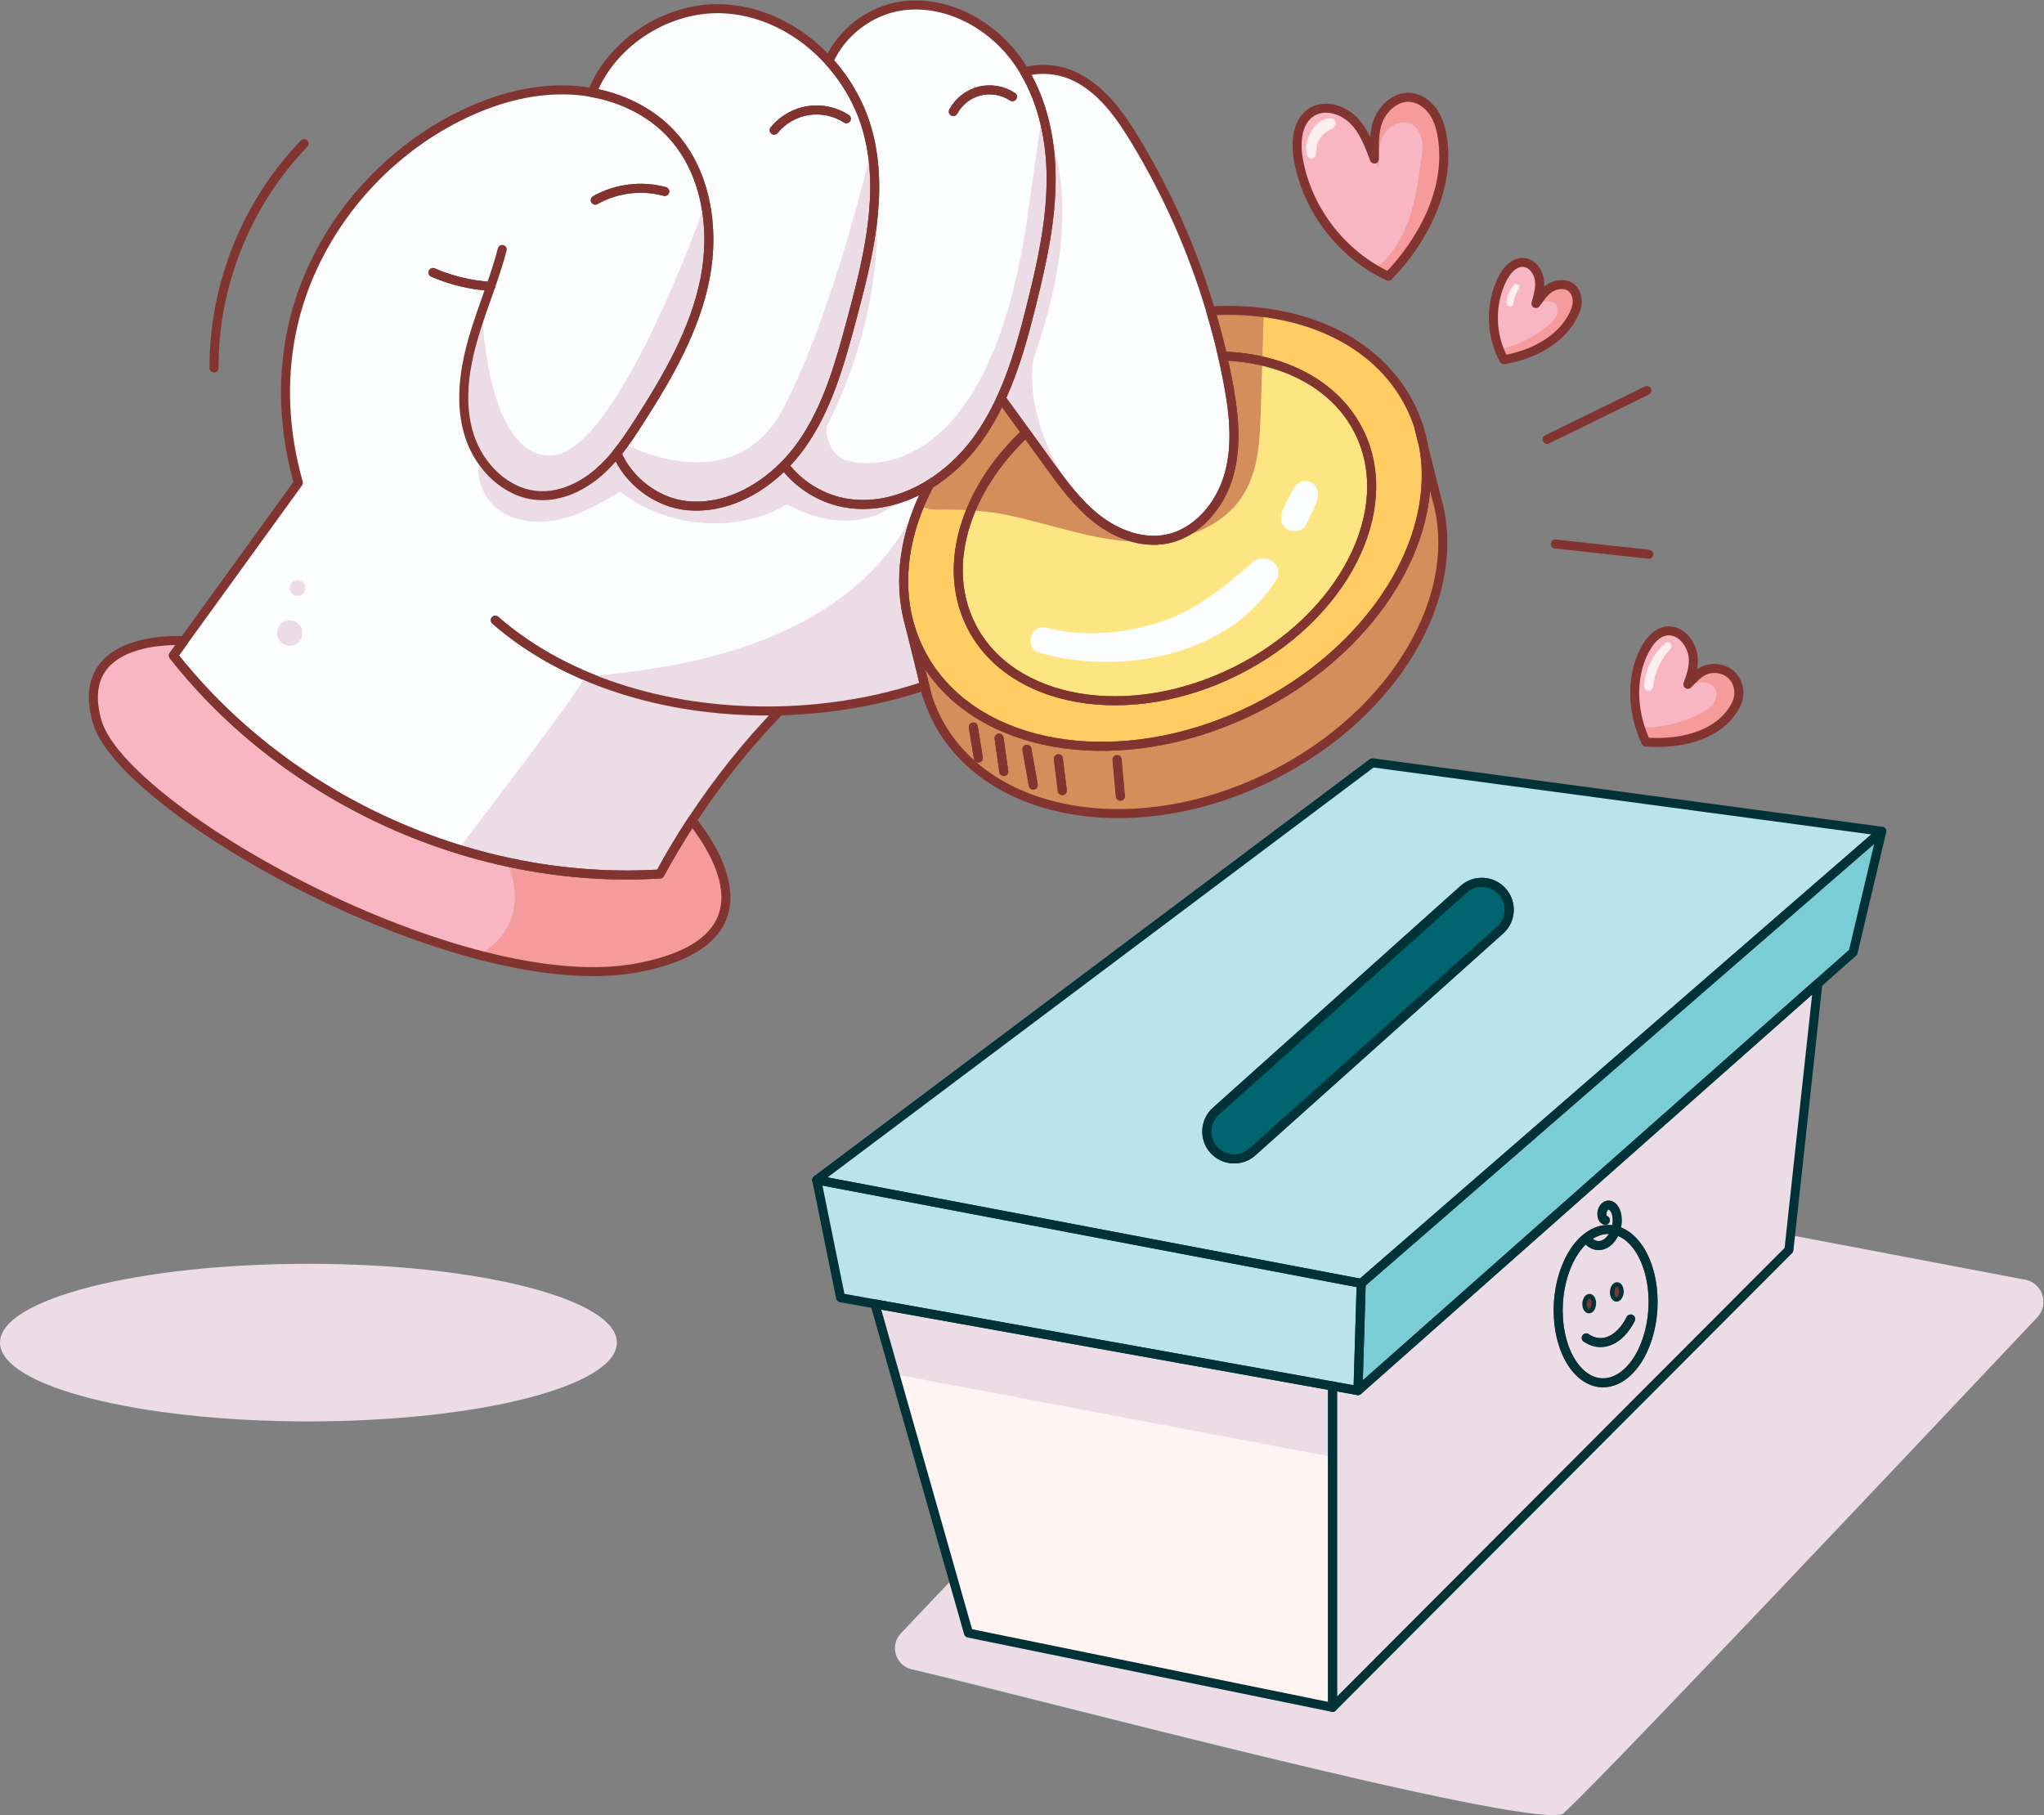<?xml version="1.0" encoding="UTF-8" standalone="no"?>
<svg
   xmlns:dc="http://purl.org/dc/elements/1.1/"
   xmlns:cc="http://creativecommons.org/ns#"
   xmlns:rdf="http://www.w3.org/1999/02/22-rdf-syntax-ns#"
   xmlns:svg="http://www.w3.org/2000/svg"
   xmlns="http://www.w3.org/2000/svg"
   xmlns:sodipodi="http://sodipodi.sourceforge.net/DTD/sodipodi-0.dtd"
   xmlns:inkscape="http://www.inkscape.org/namespaces/inkscape"
   version="1.1"
   id="svg2"
   xml:space="preserve"
   width="604.027"
   height="536.4"
   viewBox="0 0 604.027 536.4"
   sodipodi:docname="I love donation.eps"><rect x="0" y="0" width="604.027" height="536.4" fill="#808080" stroke="none"/><defs
     id="defs6" /><sodipodi:namedview
     pagecolor="#ffffff"
     bordercolor="#666666"
     borderopacity="1"
     objecttolerance="10"
     gridtolerance="10"
     guidetolerance="10"
     inkscape:pageopacity="0"
     inkscape:pageshadow="2"
     inkscape:window-width="640"
     inkscape:window-height="480"
     id="namedview4" /><g
     id="g10"
     inkscape:groupmode="layer"
     inkscape:label="ink_ext_XXXXXX"
     transform="matrix(1.333,0,0,-1.333,0,536.4)"><g
       id="g12"
       transform="scale(0.1)"><path
         d="M 2178.92,594.641 1997.23,403.031 C 1971.72,376.129 1984.97,331.66 2021.08,323.23 2286.6,261.238 3356.5,-24.219 3462.43,1.66 c 18.39,4.5 813.38,846.629 1054.03,1101.9 28.26,29.98 10.22,79.29 -30.7,84.07 l -630.84,119.85 -1676,-712.839"
         style="fill:#ecdce6;fill-opacity:1;fill-rule:nonzero;stroke:none"
         id="path14" /><path
         d="m 2046.24,2518.69 c 1,-5.11 2.1,-10.2 3.4,-15.2 -100.7,-33.9 -210.6,-52.61 -321.4,-55.4 -71.1,-73.3 -137,-155.91 -194,-242.7 -25.7,-39.01 -49.5,-78.8 -71.1,-119.01 -150.8,-9.29 -302.7,10.31 -447,54.9 -246.995,76.41 -471.796,226.1 -631.796,429.51 7.898,10.9 15.801,21.9 23.703,32.79 84.496,116.7 168.894,233.41 253.394,350.11 -43.996,155.8 -38.5,318.2 26.797,466.29 65.207,148.11 183.203,272.31 327.712,345 75,37.81 158.09,62.11 241.89,59.61 18.4,-0.5 36.8,-2.41 54.9,-5.8 64.8,-11.7 126.4,-41.1 171.9,-88.2 80.4,-83.21 100.7,-211 78.3,-324.5 -22.4,-113.61 -81.8,-216.01 -144.2,-313.51 -16,-25.1 -32.5,-50.2 -51.2,-73.3 25.2,-61.39 89,-110.39 157.2,-116.5 79.9,-7.1 156.8,31.71 213.9,89.51 33.3,-44.51 85.6,-76.01 141,-84.2 63.2,-9.4 126.31,8.39 181,42.1 -7.3,-13.71 -13.9,-27.61 -19.8,-41.5 -39,-91.11 -48.9,-185.6 -23.8,-271.6 l 0.1,-0.5 29.1,-117.9"
         style="fill:#fcfdff;fill-opacity:1;fill-rule:nonzero;stroke:none"
         id="path16" /><path
         d="m 1087.84,3389.18 c -44,2.71 -87.6,13.11 -127.996,30.7"
         style="fill:none;stroke:#823430;stroke-width:20;stroke-linecap:round;stroke-linejoin:round;stroke-miterlimit:10;stroke-dasharray:none;stroke-opacity:1"
         id="path18" /><path
         d="m 1887.84,3314.88 c -25.9,-96.59 -53.2,-195.2 -110.8,-276.79 -11.4,-16.2 -24.3,-31.61 -38.4,-45.8 -57.1,-57.8 -134,-96.61 -213.9,-89.51 -68.2,6.11 -132,55.11 -157.2,116.5 18.7,23.1 35.2,48.2 51.2,73.3 62.4,97.5 121.8,199.9 144.2,313.51 22.4,113.5 2.1,241.29 -78.3,324.5 -45.5,47.1 -107.1,76.5 -171.9,88.2 45.1,114.39 173,194.5 298.3,185.3 87.2,-6.3 167.6,-50.91 226.5,-115.8 40.7,-44.8 71.1,-99.2 86.6,-157.5 36.2,-136.11 0.2,-279.91 -36.3,-415.91"
         style="fill:#fcfdff;fill-opacity:1;fill-rule:nonzero;stroke:none"
         id="path20" /><path
         d="m 2330.24,3631.09 c 0.61,-95.1 -20.3,-189 -43.2,-281.3 -17.1,-68.8 -36,-138.5 -64.9,-202.9 -0.79,-2.01 -1.7,-4 -2.7,-6.01 -15.4,-33.7 -33.7,-65.9 -55.9,-95.8 -27.8,-37.3 -63.1,-70.29 -102.9,-94.89 -54.69,-33.71 -117.8,-51.5 -181,-42.1 -55.4,8.19 -107.7,39.69 -141,84.2 14.1,14.19 27,29.6 38.4,45.8 57.6,81.59 84.9,180.2 110.8,276.79 36.5,136 72.5,279.8 36.3,415.91 -15.5,58.3 -45.9,112.7 -86.6,157.5 27.6,63.7 91.9,112.9 162.1,122.59 94.3,13.01 190.4,-36.39 248.5,-111.7 8.5,-11.09 16.3,-22.59 23.3,-34.59 41.11,-69.4 58.4,-152.41 58.8,-233.5"
         style="fill:#fcfdff;fill-opacity:1;fill-rule:nonzero;stroke:none"
         id="path22" /><path
         d="m 2724.65,2971.99 c -18.91,-68.1 -71.11,-130.91 -140.51,-143.5 -53.8,-9.71 -109.4,11.79 -152.39,45.4 -43.01,33.6 -75.71,78.4 -107.71,122.7 -8.09,11.19 -16.2,22.3 -24.2,33.49 -8.49,11.6 -16.9,23.21 -25.3,34.8 -18.3,25.31 -36.7,50.71 -55.1,76 1,2.01 1.91,4 2.7,6.01 28.9,64.4 47.8,134.1 64.9,202.9 22.9,92.3 43.81,186.2 43.2,281.3 -0.4,81.09 -17.69,164.1 -58.8,233.5 37.41,10.8 81.11,5.7 116.2,-12.5 57.1,-29.5 96,-84.61 129.3,-139.61 71.6,-118.09 127.8,-245.39 167,-377.69 9.91,-33.01 18.7,-66.41 26.3,-100 3.8,-16.3 7.2,-32.7 10.4,-49.11 0.31,-1.29 0.5,-2.59 0.8,-3.9 13.4,-69.3 22.1,-141.8 3.21,-209.79"
         style="fill:#fcfdff;fill-opacity:1;fill-rule:nonzero;stroke:none"
         id="path24" /><path
         d="m 2050.04,2503.69 c -0.1,-0.2 -0.2,-0.2 -0.4,-0.2"
         style="fill:#c29a90;fill-opacity:1;fill-rule:nonzero;stroke:none"
         id="path26" /><path
         d="m 1098.04,2648.98 c 163.4,-142.7 398.7,-206.69 630.2,-200.89"
         style="fill:none;stroke:#823430;stroke-width:20;stroke-linecap:round;stroke-linejoin:round;stroke-miterlimit:10;stroke-dasharray:none;stroke-opacity:1"
         id="path28" /><path
         d="m 1415.24,1878.78 c -100.1,-19.29 -224,-5.8 -353.89,28.21 -376.909,98.8 -804.108,370.59 -846.006,517.29 -56.496,197.31 192.703,179.3 192.703,179.3 -7.902,-10.89 -15.805,-21.89 -23.703,-32.79 182.398,-232.01 449.297,-394.1 737.096,-457.2 112.01,-24.6 227.1,-34.31 341.7,-27.21 21.6,40.21 45.4,80 71.1,119.01 71.4,-91.4 168,-271.3 -119,-326.61"
         style="fill:#f7b6c2;fill-opacity:1;fill-rule:nonzero;stroke:none"
         id="path30" /><path
         d="m 3161.84,2977.29 c 3.8,-192.9 -142.19,-405.51 -379.5,-524.2 -267.69,-133.81 -561.3,-102.81 -700,61.99 -16.39,19.41 -30.6,40.71 -42.3,63.9 -0.4,0.61 -0.8,1.3 -1.1,2.01 -9,17.99 -16.3,36.59 -21.8,55.6 l -0.1,0.5 c -24.8,85 -15.4,178.3 22.4,268.39 6.3,15 13.4,29.91 21.2,44.71 39.8,24.6 75.1,57.59 102.9,94.89 22.2,29.9 40.5,62.1 55.9,95.8 18.4,-25.29 36.8,-50.69 55.1,-76 -55.4,-51.79 -97.2,-111.19 -122.3,-172.3 -1.8,-4.29 -3.5,-8.69 -5.1,-12.99 0,0 -0.1,0 -0.1,-0.1 -30.9,-82.71 -31.4,-167.8 5.5,-241.71 87.3,-174.6 350.5,-219.89 588.1,-101.19 237.5,118.69 359.3,356.5 272,531.1 -18.3,36.59 -44.4,67.5 -76.29,92.39 -38.51,30.11 -85.61,51.51 -138,63.41 -28.01,6.49 -57.61,10.3 -88.11,11.3 -7.6,33.59 -16.39,66.99 -26.3,100 40.4,2.39 79.91,1 117.7,-3.91 145.4,-18.59 266.2,-89.59 324.6,-206.49 7.4,-14.8 13.6,-30 18.7,-45.5 l 0.6,-2.21 10.9,-43.89 0.1,-0.61 c 3.2,-18.09 5,-36.39 5.3,-54.89"
         style="fill:#ffcd63;fill-opacity:1;fill-rule:nonzero;stroke:none"
         id="path32" /><path
         d="m 3156.44,3032.79 -10.9,43.89 c 4.6,-14.3 8.2,-29.1 10.9,-43.89"
         style="fill:#c29a90;fill-opacity:1;fill-rule:nonzero;stroke:none"
         id="path34" /><path
         d="m 2819.04,2303.98 c -300.3,-150.1 -633.09,-92.79 -743.4,127.91 -8.6,17.2 -15.6,34.89 -21,52.99 l -4.6,18.81 -3.8,15 -29.1,117.9 c 5.5,-19.01 12.8,-37.61 21.8,-55.6 0.3,-0.71 0.7,-1.4 1.1,-2.01 11.7,-23.19 25.91,-44.49 42.3,-63.9 138.7,-164.8 432.31,-195.8 700,-61.99 237.31,118.69 383.3,331.3 379.5,524.2 -0.3,18.5 -2.1,36.8 -5.3,54.89 l 27.5,-110.19 c 64.1,-213.61 -88.3,-479.7 -365,-618.01"
         style="fill:#d48e5c;fill-opacity:1;fill-rule:nonzero;stroke:none"
         id="path36" /><path
         d="m 2054.64,2484.88 c -1.9,6.11 -3.6,12.3 -5,18.61 -1.3,5 -2.4,10.09 -3.4,15.2 l 3.8,-15 4.6,-18.81"
         style="fill:#c29a90;fill-opacity:1;fill-rule:nonzero;stroke:none"
         id="path38" /><path
         d="m 2740.64,2536.59 c -237.6,-118.7 -500.8,-73.41 -588.1,101.19 -36.9,73.91 -36.4,159 -5.5,241.71 0,0.1 0.1,0.1 0.1,0.1 1.6,4.3 3.3,8.7 5.1,12.99 25.1,61.11 66.9,120.51 122.3,172.3 8.4,-11.59 16.81,-23.2 25.3,-34.8 8,-11.19 16.11,-22.3 24.2,-33.49 32,-44.3 64.7,-89.1 107.71,-122.7 42.99,-33.61 98.59,-55.11 152.39,-45.4 69.4,12.59 121.6,75.4 140.51,143.5 18.89,67.99 10.19,140.49 -3.21,209.79 -0.3,1.31 -0.49,2.61 -0.8,3.9 -3.2,16.41 -6.6,32.81 -10.4,49.11 30.5,-1 60.1,-4.81 88.11,-11.3 52.39,-11.9 99.49,-33.3 138,-63.41 31.89,-24.89 57.99,-55.8 76.29,-92.39 87.3,-174.6 -34.5,-412.41 -272,-531.1"
         style="fill:#fde681;fill-opacity:1;fill-rule:nonzero;stroke:none"
         id="path40" /><path
         d="m 2054.94,2483.69 -0.3,1.19"
         style="fill:#c29a90;fill-opacity:1;fill-rule:nonzero;stroke:none"
         id="path42" /><path
         d="m 3325.64,1961.88 -549.1,-491.7 c -25,-22.39 -63.4,-20.29 -85.8,4.71 -10.4,11.6 -15.5,25.99 -15.5,40.4 0,16.7 6.91,33.4 20.3,45.4 l 549,491.8 c 25,22.29 63.5,20.19 85.8,-4.81 10.4,-11.59 15.51,-26.09 15.51,-40.5 0,-16.7 -6.81,-33.3 -20.21,-45.3 z m -283.3,371.01 -1231.8,-924.7 1207.1,-229.41 1154.11,1002.31 -1129.41,151.8"
         style="fill:#bae3ec;fill-opacity:1;fill-rule:nonzero;stroke:none"
         id="path44" /><path
         d="m 3017.64,1178.78 -7.1,-237.69 -56.4,10.101 -1014.5,182.099 -76.1,13.7 -53,261.2 1207.1,-229.41"
         style="fill:#bae3ec;fill-opacity:1;fill-rule:nonzero;stroke:none"
         id="path46" /><path
         d="m 4171.75,2181.09 -63.51,-268.2 -78.19,-69.2 -1019.51,-902.6 7.1,237.69 1154.11,1002.31"
         style="fill:#7acdd4;fill-opacity:1;fill-rule:nonzero;stroke:none"
         id="path48" /><path
         d="m 2954.14,951.191 v -712.41 l -807.1,164.699 -207.4,729.81 1014.5,-182.099"
         style="fill:#fff4f2;fill-opacity:1;fill-rule:nonzero;stroke:none"
         id="path50" /><path
         d="m 2954.14,951.191 v 0.09"
         style="fill:#c29a90;fill-opacity:1;fill-rule:nonzero;stroke:none"
         id="path52" /><path
         d="m 4030.05,1843.69 -64.2,-590.8 L 2954.14,238.781 v 712.41 l 56.4,-10.101 1019.51,902.6"
         style="fill:#ecdce6;fill-opacity:1;fill-rule:nonzero;stroke:none"
         id="path54" /><path
         d="m 3077.95,3411.48 c -10.31,4.81 -20.31,10 -30.11,15.81 -87.39,51.69 -151.4,142.3 -169.3,242.3 -7,38.7 -3.49,86.09 30.2,106.4 28.41,17.1 67.11,5.49 90.8,-17.81 14.8,-14.59 25.11,-32.59 33.6,-51.7 0,-0.09 0.1,-0.29 0.21,-0.39 4.09,-9.31 7.79,-18.91 11.3,-28.4 0.8,-2.1 1.49,-4.2 2.29,-6.3 v 0.79 c 0.3,29.41 -2.29,60 9.5,86.91 11.8,27.2 38,50.3 67.6,49.2 22.9,-1 43.4,-16.2 55.5,-35.6 12.1,-19.4 17,-42.4 19.6,-65.1 12.1,-108.1 -45.6,-217.8 -121.19,-296.11"
         style="fill:#f7b6c2;fill-opacity:1;fill-rule:nonzero;stroke:none"
         id="path56" /><path
         d="m 3854.54,2481.89 c -1.8,-14.6 -8.9,-27.1 -17.1,-38.2 -39.09,-52.81 -115.9,-70.2 -188.7,-64.8 -5.1,10.9 -9.4,21.99 -12.79,33.2 -20.31,64.19 -14.71,131.4 16.2,181 12.59,20.2 34.49,38.9 60.8,30.2 22.19,-7.3 37.79,-32.3 40.4,-54.6 2.69,-22.3 -4.41,-42.5 -11.51,-61.91 0.5,0.51 1,1 1.4,1.51 12.21,12.19 23.6,25.99 40.61,31.39 17.69,5.51 41.29,2.01 56.39,-13.8 11.7,-12.19 16.11,-29.4 14.3,-43.99"
         style="fill:#f7b6c2;fill-opacity:1;fill-rule:nonzero;stroke:none"
         id="path58" /><path
         d="m 3496.35,3352.38 c -1.01,-12.4 -6.3,-24.2 -12.61,-35 -29.8,-51.5 -91,-80.99 -149.8,-90.79 -4.1,7.5 -7.7,15.3 -10.7,23.39 -18.8,49.7 -16.6,107.4 7,155.21 9.6,19.2 26.6,38.99 48,36.9 18.11,-1.7 31.41,-19.4 34.2,-37.41 2.8,-18 -2.39,-36.09 -7.5,-53.59 0.91,1.29 1.9,2.5 2.8,3.79 8.8,11.9 17.4,24.4 30,31.71 14.1,8.09 33.21,9.7 45.8,-0.4 9.7,-7.9 13.8,-21.31 12.81,-33.81"
         style="fill:#f7b6c2;fill-opacity:1;fill-rule:nonzero;stroke:none"
         id="path60" /><path
         d="m 3345.85,2007.18 c 0,-16.7 -6.81,-33.3 -20.21,-45.3 l -549.1,-491.7 c -25,-22.39 -63.4,-20.29 -85.8,4.71 -10.4,11.6 -15.5,25.99 -15.5,40.4 0,16.7 6.91,33.4 20.3,45.4 l 549,491.8 c 25,22.29 63.5,20.19 85.8,-4.81 10.4,-11.59 15.51,-26.09 15.51,-40.5"
         style="fill:#00656e;fill-opacity:1;fill-rule:nonzero;stroke:none"
         id="path62" /><path
         d="m 2214.84,2387.6 c 3.48,-24.71 6.95,-49.42 10.43,-74.14"
         style="fill:none;stroke:#823430;stroke-width:20;stroke-linecap:round;stroke-linejoin:round;stroke-miterlimit:10;stroke-dasharray:none;stroke-opacity:1"
         id="path64" /><path
         d="m 2276.55,2362.9 c 4.7,-26.48 9.4,-52.95 14.09,-79.42"
         style="fill:none;stroke:#823430;stroke-width:20;stroke-linecap:round;stroke-linejoin:round;stroke-miterlimit:10;stroke-dasharray:none;stroke-opacity:1"
         id="path66" /><path
         d="m 2346.23,2341.82 c 2.94,-23.53 5.88,-47.06 8.82,-70.59"
         style="fill:none;stroke:#823430;stroke-width:20;stroke-linecap:round;stroke-linejoin:round;stroke-miterlimit:10;stroke-dasharray:none;stroke-opacity:1"
         id="path68" /><path
         d="m 2157.7,2412.2 c 3.74,-22.9 7.47,-45.81 11.21,-68.72"
         style="fill:none;stroke:#823430;stroke-width:20;stroke-linecap:round;stroke-linejoin:round;stroke-miterlimit:10;stroke-dasharray:none;stroke-opacity:1"
         id="path70" /><path
         d="m 2476.38,2339.99 c 2.49,-27.05 4.97,-54.1 7.45,-81.15"
         style="fill:none;stroke:#823430;stroke-width:20;stroke-linecap:round;stroke-linejoin:round;stroke-miterlimit:10;stroke-dasharray:none;stroke-opacity:1"
         id="path72" /><path
         d="m 1319.65,3580.27 c 46.17,26.21 102.83,33.28 154.02,19.23"
         style="fill:none;stroke:#823430;stroke-width:20;stroke-linecap:round;stroke-linejoin:round;stroke-miterlimit:10;stroke-dasharray:none;stroke-opacity:1"
         id="path74" /><path
         d="m 1716.25,3735.4 c 18.61,23 45.92,38.78 75.13,43.42 29.22,4.63 60.07,-1.92 84.88,-18.03"
         style="fill:none;stroke:#823430;stroke-width:20;stroke-linecap:round;stroke-linejoin:round;stroke-miterlimit:10;stroke-dasharray:none;stroke-opacity:1"
         id="path76" /><path
         d="m 2113.37,3776.72 c 12,22.33 33.7,39.23 58.29,45.39 24.59,6.17 51.69,1.51 72.81,-12.52"
         style="fill:none;stroke:#823430;stroke-width:20;stroke-linecap:round;stroke-linejoin:round;stroke-miterlimit:10;stroke-dasharray:none;stroke-opacity:1"
         id="path78" /><path
         d="m 3662.53,1172.07 c -11.85,90.7 -67.56,144.65 -124.45,120.5 -56.88,-24.15 -93.39,-117.25 -81.55,-207.97 11.84,-90.702 67.55,-144.651 124.43,-120.498 56.89,24.148 93.4,117.258 81.57,207.968 z"
         style="fill:none;stroke:#823430;stroke-width:20;stroke-linecap:round;stroke-linejoin:round;stroke-miterlimit:10;stroke-dasharray:none;stroke-opacity:1"
         id="path80" /><path
         d="m 3516.49,1057.93 3.32,-2.06 c 33.12,-20.45 71.83,-2.61 95.25,43.91 v 0"
         style="fill:none;stroke:#823430;stroke-width:20;stroke-linecap:round;stroke-linejoin:round;stroke-miterlimit:10;stroke-dasharray:none;stroke-opacity:1"
         id="path82" /><path
         d="m 3533.19,1138.15 c 1.15,-8.86 -2.41,-17.95 -7.97,-20.31 -5.54,-2.36 -10.98,2.91 -12.15,11.76 -1.15,8.86 2.42,17.95 7.97,20.32 5.56,2.35 11,-2.91 12.15,-11.77"
         style="fill:#823430;fill-opacity:1;fill-rule:nonzero;stroke:none"
         id="path84" /><path
         d="m 3594.34,1164.12 c 1.17,-8.87 -2.4,-17.96 -7.96,-20.32 -5.55,-2.36 -10.99,2.91 -12.15,11.77 -1.16,8.86 2.41,17.95 7.97,20.31 5.55,2.36 10.99,-2.91 12.14,-11.76"
         style="fill:#823430;fill-opacity:1;fill-rule:nonzero;stroke:none"
         id="path86" /><path
         d="m 3522.07,1272.36 c 13.67,-13.92 32.91,-12.9 46.98,2.48 6.45,7.04 11.88,17.03 14.5,28.77 2.63,11.73 2.22,25.21 -1.87,35.17 -4.09,9.98 -12.02,15.71 -19.49,12.87 -4.98,-1.89 -9.71,-8 -10.82,-16.05 -1.09,-8.05 2.59,-17.08 7.64,-16.75"
         style="fill:none;stroke:#823430;stroke-width:20;stroke-linecap:round;stroke-linejoin:round;stroke-miterlimit:10;stroke-dasharray:none;stroke-opacity:1"
         id="path88" /><path
         d="m 2049.64,2503.49 c -100.7,-33.9 -210.6,-52.61 -321.4,-55.4 -71.1,-73.3 -137,-155.91 -194,-242.7 -25.7,-39.01 -49.5,-78.8 -71.1,-119.01 -150.8,-9.29 -302.7,10.31 -447,54.9 95,124.11 276.8,363.4 276.8,377.41 0,18.89 530.8,0.09 724.2,353 7.7,13.99 15.6,26.29 23.7,37 -39,-91.11 -48.9,-185.6 -23.8,-271.6 l 0.1,-0.5 29.1,-117.9 c 1,-5.11 2.1,-10.2 3.4,-15.2"
         style="fill:#ecdce6;fill-opacity:1;fill-rule:nonzero;stroke:none"
         id="path90" /><path
         d="m 1068.62,3334.41 c 0,0 8.82,-325.59 153.87,-320.36 145.05,5.23 333.98,540 333.98,540 0,0 91.76,-162.16 -172.94,-513.43 0,0 240.82,-132.45 351.59,75.79 110.76,208.23 195.46,571.76 195.46,571.76 0,0 70.59,-280.62 -98.82,-611.49 0,0 -2.77,-66.16 58.61,-76.74 61.39,-10.59 304.07,-14.12 385.67,532.94 l 32.19,224.96 c 0,0 116.59,-152.88 -17.59,-531.27 0,0 -28.29,-132.81 95.24,-301.49 l -91.77,113.68 -74.67,102.12 c 0,0 -128.86,-262.8 -315.92,-234.22 l -68.23,13.28 -96.65,72.35 c 0,0 -123.35,-131.5 -250.41,-87.81 -127.06,43.69 -120.69,114.8 -120.69,114.8 0,0 -93.43,-140.52 -222.84,-82.87 -129.41,57.64 -116.62,235.29 -116.62,235.29 l 40.54,162.71"
         style="fill:#ecdce6;fill-opacity:1;fill-rule:nonzero;stroke:none"
         id="path92" /><path
         d="m 2005.76,2941.82 c -7.59,-30.85 -37.82,-50.7 -67.74,-61.38 -63.73,-22.74 -133.76,-7.18 -193.09,25.36 -111.86,-66.42 -267.68,-52.36 -369.98,28.01 -41.35,-24.28 -83.44,-48.86 -129.98,-60.43 -46.54,-11.57 -99.01,-8.5 -138.09,19.31 -39.07,27.8 -59.21,84.07 -36.88,126.52 37.92,-22.35 76,-42.54 120.02,-42.89 44.01,-0.34 133.64,31.2 177.52,34.65 48.05,3.77 50.42,-21.12 98.61,-20.85 47.43,0.27 94.86,0.53 142.3,0.8 51.4,0.29 102.89,0.57 154.1,-3.86 42.85,-3.71 85.34,-10.72 127.78,-17.71 37.24,-6.14 78.19,-21.39 115.43,-27.53"
         style="fill:#ecdce6;fill-opacity:1;fill-rule:nonzero;stroke:none"
         id="path94" /><path
         d="m 1415.24,1878.78 c -100.1,-19.29 -224,-5.8 -353.89,28.21 31.09,16.39 56.79,42.9 70,75.59 16.99,42.1 11.89,91.3 -9.91,131.01 112.01,-24.6 227.1,-34.31 341.7,-27.21 21.6,40.21 45.4,80 71.1,119.01 71.4,-91.4 168,-271.3 -119,-326.61"
         style="fill:#f59b9c;fill-opacity:1;fill-rule:nonzero;stroke:none"
         id="path96" /><path
         d="m 2801.64,3330.88 c -0.1,-3.59 -0.2,-7.19 -0.29,-10.69 -1.01,-32.21 -1.91,-64.4 -3,-96.7 -1.11,-37.2 -2.21,-74.4 -3.41,-111.6 -1.9,-63.1 -4.8,-129.4 -37.7,-183.31 -48.7,-79.69 -151.79,-110.4 -245.09,-105.49 -93.3,5 -182.41,38.39 -273.7,57.99 -28.91,6.21 -57.41,9.8 -86.21,11.5 -18.2,1.2 -36.5,1.7 -55.1,1.61 -23.29,-0.1 -43.1,-1.9 -57.7,11.29 6.3,15 13.4,29.91 21.2,44.71 39.8,24.6 75.1,57.59 102.9,94.89 22.2,29.9 40.5,62.1 55.9,95.8 18.4,-25.29 36.8,-50.69 55.1,-76 8.4,-11.59 16.81,-23.2 25.3,-34.8 8,-11.19 16.11,-22.3 24.2,-33.49 32,-44.3 64.7,-89.1 107.71,-122.7 42.99,-33.61 98.59,-55.11 152.39,-45.4 69.4,12.59 121.6,75.4 140.51,143.5 18.89,67.99 10.19,140.49 -3.21,209.79 -0.3,1.31 -0.49,2.61 -0.8,3.9 -3.2,16.41 -6.6,32.81 -10.4,49.11 -7.6,33.59 -16.39,66.99 -26.3,100 40.4,2.39 79.91,1 117.7,-3.91"
         style="fill:#d48e5c;fill-opacity:1;fill-rule:nonzero;stroke:none"
         id="path98" /><path
         d="m 1367.54,1047.49 c 0,-96.49 -306.13,-174.709 -683.767,-174.709 -377.636,0 -683.777,78.219 -683.777,174.709 0,96.48 306.141,174.7 683.777,174.7 377.637,0 683.767,-78.22 683.767,-174.7"
         style="fill:#ecdce6;fill-opacity:1;fill-rule:nonzero;stroke:none"
         id="path100" /><path
         d="m 670.59,2620.75 c 0,-15.59 -12.645,-28.23 -28.238,-28.23 -15.594,0 -28.239,12.64 -28.239,28.23 0,15.59 12.645,28.23 28.239,28.23 15.593,0 28.238,-12.64 28.238,-28.23"
         style="fill:#ecdce6;fill-opacity:1;fill-rule:nonzero;stroke:none"
         id="path102" /><path
         d="m 676.875,2720.35 c 0,-9.53 -7.73,-17.26 -17.262,-17.26 -9.531,0 -17.261,7.73 -17.261,17.26 0,9.53 7.73,17.26 17.261,17.26 9.532,0 17.262,-7.73 17.262,-17.26"
         style="fill:#ecdce6;fill-opacity:1;fill-rule:nonzero;stroke:none"
         id="path104" /><path
         d="m 1939.64,1133.29 44.37,-156.118 970.1,-183.113 0.03,157.132 -1014.5,182.099"
         style="fill:#ecdce6;fill-opacity:1;fill-rule:nonzero;stroke:none"
         id="path106" /><path
         d="m 3077.95,3411.48 c -10.31,4.81 -20.31,10 -30.11,15.81 29.2,22.1 51.1,52.8 65.9,86.09 21.4,48.4 29.21,101.5 36.71,153.91 2.19,15.19 4.39,30.8 1.59,45.89 -2.7,15.11 -11.19,30.11 -25.1,36.61 -22.2,10.19 -49.5,-5.3 -60.7,-27 -11.3,-21.7 -10.9,-47.31 -10.1,-71.8 -3.1,6.99 -6.2,14.1 -9.2,21.19 0.3,29.41 -2.29,60 9.5,86.91 11.8,27.2 38,50.3 67.6,49.2 22.9,-1 43.4,-16.2 55.5,-35.6 12.1,-19.4 17,-42.4 19.6,-65.1 12.1,-108.1 -45.6,-217.8 -121.19,-296.11"
         style="fill:#f59b9c;fill-opacity:1;fill-rule:nonzero;stroke:none"
         id="path108" /><path
         d="m 2895.97,3687.48 c 0.43,-3.62 1.2,-7.32 3.24,-10.34 2.04,-3.02 5.61,-5.23 9.23,-4.76 4.06,0.54 7.06,4.26 8.26,8.18 1.2,3.92 1.04,8.1 1.34,12.19 1.25,16.67 11.08,32.48 25.48,40.98 4.24,2.5 8.89,4.45 12.55,7.73 3.66,3.3 6.22,8.48 4.66,13.15 -1.61,4.85 -7.18,7.46 -12.28,7.32 -33.56,-0.99 -55.92,-45.43 -52.48,-74.45"
         style="fill:#fdeeef;fill-opacity:1;fill-rule:nonzero;stroke:none"
         id="path110" /><path
         d="m 3496.35,3352.38 c -1.01,-12.4 -6.3,-24.2 -12.61,-35 -29.8,-51.5 -91,-80.99 -149.8,-90.79 -4.1,7.5 -7.7,15.3 -10.7,23.39 8.8,2.11 18.2,3.31 26.41,6.11 30.99,10.5 60,27.09 84.79,48.59 6.7,5.8 13.2,12.21 16.7,20.3 3.51,8.11 3.3,18.4 -2.6,25 -5.3,5.9 -14,7.6 -21.9,6.41 -7.79,-1.2 -15,-5 -21.99,-8.7 0.99,2.39 1.99,4.79 3.09,7.19 8.8,11.9 17.4,24.4 30,31.71 14.1,8.09 33.21,9.7 45.8,-0.4 9.7,-7.9 13.8,-21.31 12.81,-33.81"
         style="fill:#f59b9c;fill-opacity:1;fill-rule:nonzero;stroke:none"
         id="path112" /><path
         d="m 3854.54,2481.89 c -1.8,-14.6 -8.9,-27.1 -17.1,-38.2 -39.09,-52.81 -115.9,-70.2 -188.7,-64.8 -5.1,10.9 -9.4,21.99 -12.79,33.2 6.09,-0.5 11.89,-1.1 16.29,-0.9 40.9,1.9 81.4,12.59 117.81,31.3 10.49,5.4 21.09,11.79 27.99,21.4 7.01,9.6 9.7,23.2 3.71,33.49 -5.61,9.71 -17.71,14.31 -29.01,14.01 -11.3,-0.2 -22,-4.4 -32.5,-8.5 1,1.79 2,3.59 3,5.4 12.21,12.19 23.6,25.99 40.61,31.39 17.69,5.51 41.29,2.01 56.39,-13.8 11.7,-12.19 16.11,-29.4 14.3,-43.99"
         style="fill:#f59b9c;fill-opacity:1;fill-rule:nonzero;stroke:none"
         id="path114" /><path
         d="m 3365.42,3392.89 c -2.58,1.99 -7.32,2.29 -9.54,-0.57 -4.88,-6.23 -8.68,-12.8 -11.6,-20.16 -2.76,-6.96 -5.47,-15.45 -3.46,-22.85 0.71,-2.63 3.03,-4.54 5.68,-4.9 2.44,-0.32 5.73,0.81 6.81,3.27 0.81,1.85 1.7,3.62 2.05,5.62 0.28,1.61 0.48,3.23 0.79,4.83 0.62,3.2 1.47,6.35 2.55,9.42 0.26,0.77 0.55,1.54 0.84,2.29 0.12,0.3 0.23,0.59 0.35,0.88 0.03,0.08 0.02,0.05 0.06,0.14 0.68,1.48 1.38,2.96 2.14,4.4 1.53,2.88 3.28,5.62 5.19,8.26 2.14,2.92 0.75,7.36 -1.86,9.37"
         style="fill:#fdeeef;fill-opacity:1;fill-rule:nonzero;stroke:none"
         id="path116" /><path
         d="m 3691.44,2597.92 c -13.87,-12.05 -25.04,-27.06 -32.97,-43.63 -3.95,-8.28 -7.22,-16.86 -9.57,-25.74 -1.17,-4.48 -2.13,-9.02 -2.87,-13.59 -0.81,-5.12 -2.31,-11.07 -0.28,-16.05 2.92,-7.14 12.28,-9.39 16.78,-2.2 2.46,3.94 2.54,8.36 3.24,12.81 0.66,4.09 1.49,8.15 2.51,12.17 1.98,7.86 4.57,15.7 7.89,23.1 6.77,15.09 16.04,29 27.21,41.2 7.39,8.07 -3.76,19.03 -11.94,11.93"
         style="fill:#fdeeef;fill-opacity:1;fill-rule:nonzero;stroke:none"
         id="path118" /><path
         d="m 2777.62,2777.96 c -65.11,-56.27 -125.12,-107.15 -208.73,-134.02 -78.34,-25.17 -168.38,-32.3 -248.49,-11.65 -35.98,9.28 -51.07,-45.45 -15.33,-55.63 178.95,-51.01 418.15,-7.97 524.08,161.53 20.66,33.08 -24.46,63.17 -51.53,39.77"
         style="fill:#fcfdff;fill-opacity:1;fill-rule:nonzero;stroke:none"
         id="path120" /><path
         d="m 2908.26,2953.55 c -9.86,5.77 -26.38,5.22 -33.97,-4.38 -13.83,-17.5 -21.8,-37.35 -30.97,-57.51 -6.75,-14.85 -4.25,-32.52 10.84,-41.34 13.19,-7.72 34.26,-3.94 41.34,10.84 9.32,19.49 21.26,39.43 25.64,60.74 2.53,12.28 -1.68,25.09 -12.88,31.65"
         style="fill:#fcfdff;fill-opacity:1;fill-rule:nonzero;stroke:none"
         id="path122" /><path
         d="m 2046.24,2518.69 c 1,-5.11 2.1,-10.2 3.4,-15.2 -100.7,-33.9 -210.6,-52.61 -321.4,-55.4 -71.1,-73.3 -137,-155.91 -194,-242.7 -25.7,-39.01 -49.5,-78.8 -71.1,-119.01 -409.1,-25.19 -825.398,162.2 -1078.796,484.41 7.898,10.9 15.801,21.9 23.703,32.79 84.496,116.7 168.894,233.41 253.394,350.11 -43.996,155.8 -38.5,318.2 26.797,466.29 65.207,148.11 183.203,272.31 327.712,345 75,37.81 158.09,62.11 241.89,59.61 18.4,-0.5 36.8,-2.41 54.9,-5.8 64.8,-11.7 126.4,-41.1 171.9,-88.2 80.4,-83.21 100.7,-211 78.3,-324.5 -22.4,-113.61 -81.8,-216.01 -144.2,-313.51 -16,-25.1 -32.5,-50.2 -51.2,-73.3 25.2,-61.39 89,-110.39 157.2,-116.5 79.9,-7.1 156.8,31.71 213.9,89.51 33.3,-44.51 85.6,-76.01 141,-84.2 63.2,-9.4 126.31,8.39 181,42.1 -54.9,-103.5 -72.5,-213.91 -43.6,-313.1 l 0.1,-0.5 z"
         style="fill:none;stroke:#823430;stroke-width:20;stroke-linecap:round;stroke-linejoin:round;stroke-miterlimit:10;stroke-dasharray:none;stroke-opacity:1"
         id="path124" /><path
         d="m 1367.54,3019.28 c -12.2,-15.09 -25.4,-29.29 -40.1,-42.1 -37,-32.3 -85.1,-55 -134.2,-51.79 -71.1,4.6 -130.3,63.8 -152.29,131.59 -22.11,67.81 -12.91,142 6.39,210.71 11.5,41.1 26.5,81.2 40.5,121.49 9.4,27.01 18.4,54.11 25.61,81.81"
         style="fill:none;stroke:#823430;stroke-width:20;stroke-linecap:round;stroke-linejoin:round;stroke-miterlimit:10;stroke-dasharray:none;stroke-opacity:1"
         id="path126" /><path
         d="m 1087.84,3389.18 c -44,2.71 -87.6,13.11 -127.996,30.7"
         style="fill:none;stroke:#823430;stroke-width:20;stroke-linecap:round;stroke-linejoin:round;stroke-miterlimit:10;stroke-dasharray:none;stroke-opacity:1"
         id="path128" /><path
         d="m 1887.84,3314.88 c -25.9,-96.59 -53.2,-195.2 -110.8,-276.79 -11.4,-16.2 -24.3,-31.61 -38.4,-45.8 -57.1,-57.8 -134,-96.61 -213.9,-89.51 -68.2,6.11 -132,55.11 -157.2,116.5 18.7,23.1 35.2,48.2 51.2,73.3 62.4,97.5 121.8,199.9 144.2,313.51 22.4,113.5 2.1,241.29 -78.3,324.5 -45.5,47.1 -107.1,76.5 -171.9,88.2 45.1,114.39 173,194.5 298.3,185.3 87.2,-6.3 167.6,-50.91 226.5,-115.8 40.7,-44.8 71.1,-99.2 86.6,-157.5 36.2,-136.11 0.2,-279.91 -36.3,-415.91 z"
         style="fill:none;stroke:#823430;stroke-width:20;stroke-linecap:round;stroke-linejoin:round;stroke-miterlimit:10;stroke-dasharray:none;stroke-opacity:1"
         id="path130" /><path
         d="m 2330.24,3631.09 c 0.61,-95.1 -20.3,-189 -43.2,-281.3 -17.1,-68.8 -36,-138.5 -64.9,-202.9 -0.79,-2.01 -1.7,-4 -2.7,-6.01 -15.4,-33.7 -33.7,-65.9 -55.9,-95.8 -27.8,-37.3 -63.1,-70.29 -102.9,-94.89 -54.69,-33.71 -117.8,-51.5 -181,-42.1 -55.4,8.19 -107.7,39.69 -141,84.2 14.1,14.19 27,29.6 38.4,45.8 57.6,81.59 84.9,180.2 110.8,276.79 36.5,136 72.5,279.8 36.3,415.91 -15.5,58.3 -45.9,112.7 -86.6,157.5 27.6,63.7 91.9,112.9 162.1,122.59 94.3,13.01 190.4,-36.39 248.5,-111.7 8.5,-11.09 16.3,-22.59 23.3,-34.59 41.11,-69.4 58.4,-152.41 58.8,-233.5 z"
         style="fill:none;stroke:#823430;stroke-width:20;stroke-linecap:round;stroke-linejoin:round;stroke-miterlimit:10;stroke-dasharray:none;stroke-opacity:1"
         id="path132" /><path
         d="m 2724.65,2971.99 c -18.91,-68.1 -71.11,-130.91 -140.51,-143.5 -53.8,-9.71 -109.4,11.79 -152.39,45.4 -43.01,33.6 -75.71,78.4 -107.71,122.7 -8.09,11.19 -16.2,22.3 -24.2,33.49 -8.49,11.6 -16.9,23.21 -25.3,34.8 -18.3,25.31 -36.7,50.71 -55.1,76 1,2.01 1.91,4 2.7,6.01 28.9,64.4 47.8,134.1 64.9,202.9 22.9,92.3 43.81,186.2 43.2,281.3 -0.4,81.09 -17.69,164.1 -58.8,233.5 37.41,10.8 81.11,5.7 116.2,-12.5 57.1,-29.5 96,-84.61 129.3,-139.61 71.6,-118.09 127.8,-245.39 167,-377.69 9.91,-33.01 18.7,-66.41 26.3,-100 3.8,-16.3 7.2,-32.7 10.4,-49.11 0.31,-1.29 0.5,-2.59 0.8,-3.9 13.4,-69.3 22.1,-141.8 3.21,-209.79 z"
         style="fill:none;stroke:#823430;stroke-width:20;stroke-linecap:round;stroke-linejoin:round;stroke-miterlimit:10;stroke-dasharray:none;stroke-opacity:1"
         id="path134" /><path
         d="m 2050.04,2503.69 c -0.1,-0.2 -0.2,-0.2 -0.4,-0.2"
         style="fill:none;stroke:#823430;stroke-width:20;stroke-linecap:round;stroke-linejoin:round;stroke-miterlimit:10;stroke-dasharray:none;stroke-opacity:1"
         id="path136" /><path
         d="m 1098.04,2648.98 c 163.4,-142.7 398.7,-206.69 630.2,-200.89"
         style="fill:none;stroke:#823430;stroke-width:20;stroke-linecap:round;stroke-linejoin:round;stroke-miterlimit:10;stroke-dasharray:none;stroke-opacity:1"
         id="path138" /><path
         d="m 1415.24,1878.78 c -390.5,-75.3 -1143.498,348.21 -1199.896,545.5 -56.496,197.31 192.703,179.3 192.703,179.3 -7.902,-10.89 -15.805,-21.89 -23.703,-32.79 253.398,-322.21 669.696,-509.6 1078.796,-484.41 21.6,40.21 45.4,80 71.1,119.01 71.4,-91.4 168,-271.3 -119,-326.61 z"
         style="fill:none;stroke:#823430;stroke-width:20;stroke-linecap:round;stroke-linejoin:round;stroke-miterlimit:10;stroke-dasharray:none;stroke-opacity:1"
         id="path140" /><path
         d="m 3161.84,2977.29 c 3.8,-192.9 -142.19,-405.51 -379.5,-524.2 -267.69,-133.81 -561.3,-102.81 -700,61.99 -16.39,19.41 -30.6,40.71 -42.3,63.9 -0.4,0.61 -0.8,1.3 -1.1,2.01 -9,17.99 -16.3,36.59 -21.8,55.6 l -0.1,0.5 c -28.9,99.19 -11.3,209.6 43.6,313.1 39.8,24.6 75.1,57.59 102.9,94.89 22.2,29.9 40.5,62.1 55.9,95.8 18.4,-25.29 36.8,-50.69 55.1,-76 -59.3,-55.49 -103,-119.6 -127.4,-185.29 0,0 -0.1,0 -0.1,-0.1 -30.9,-82.71 -31.4,-167.8 5.5,-241.71 87.3,-174.6 350.5,-219.89 588.1,-101.19 237.5,118.69 359.3,356.5 272,531.1 -18.3,36.59 -44.4,67.5 -76.29,92.39 -59.11,46.21 -138.4,71.81 -226.11,74.71 -7.6,33.59 -16.39,66.99 -26.3,100 196,11.4 368.7,-63.11 442.3,-210.4 7.4,-14.8 13.6,-30 18.7,-45.5 l 0.6,-2.21 10.9,-43.89 0.1,-0.61 c 3.2,-18.09 5,-36.39 5.3,-54.89 z"
         style="fill:none;stroke:#823430;stroke-width:20;stroke-linecap:round;stroke-linejoin:round;stroke-miterlimit:10;stroke-dasharray:none;stroke-opacity:1"
         id="path142" /><path
         d="m 3156.44,3032.79 -10.9,43.89 c 4.6,-14.3 8.2,-29.1 10.9,-43.89 z"
         style="fill:none;stroke:#823430;stroke-width:20;stroke-linecap:round;stroke-linejoin:round;stroke-miterlimit:10;stroke-dasharray:none;stroke-opacity:1"
         id="path144" /><path
         d="m 2819.04,2303.98 c -300.3,-150.1 -633.09,-92.79 -743.4,127.91 -8.6,17.2 -15.6,34.89 -21,52.99 l -4.6,18.81 -3.8,15 -29.1,117.9 c 5.5,-19.01 12.8,-37.61 21.8,-55.6 0.3,-0.71 0.7,-1.4 1.1,-2.01 11.7,-23.19 25.91,-44.49 42.3,-63.9 138.7,-164.8 432.31,-195.8 700,-61.99 237.31,118.69 383.3,331.3 379.5,524.2 -0.3,18.5 -2.1,36.8 -5.3,54.89 l 27.5,-110.19 c 64.1,-213.61 -88.3,-479.7 -365,-618.01 z"
         style="fill:none;stroke:#823430;stroke-width:20;stroke-linecap:round;stroke-linejoin:round;stroke-miterlimit:10;stroke-dasharray:none;stroke-opacity:1"
         id="path146" /><path
         d="m 2054.64,2484.88 c -1.9,6.11 -3.6,12.3 -5,18.61 -1.3,5 -2.4,10.09 -3.4,15.2 l 3.8,-15 z"
         style="fill:none;stroke:#823430;stroke-width:20;stroke-linecap:round;stroke-linejoin:round;stroke-miterlimit:10;stroke-dasharray:none;stroke-opacity:1"
         id="path148" /><path
         d="m 2740.64,2536.59 c -237.6,-118.7 -500.8,-73.41 -588.1,101.19 -36.9,73.91 -36.4,159 -5.5,241.71 0,0.1 0.1,0.1 0.1,0.1 24.4,65.69 68.1,129.8 127.4,185.29 8.4,-11.59 16.81,-23.2 25.3,-34.8 8,-11.19 16.11,-22.3 24.2,-33.49 32,-44.3 64.7,-89.1 107.71,-122.7 42.99,-33.61 98.59,-55.11 152.39,-45.4 69.4,12.59 121.6,75.4 140.51,143.5 18.89,67.99 10.19,140.49 -3.21,209.79 -0.3,1.31 -0.49,2.61 -0.8,3.9 -3.2,16.41 -6.6,32.81 -10.4,49.11 87.71,-2.9 167,-28.5 226.11,-74.71 31.89,-24.89 57.99,-55.8 76.29,-92.39 87.3,-174.6 -34.5,-412.41 -272,-531.1 z"
         style="fill:none;stroke:#823430;stroke-width:20;stroke-linecap:round;stroke-linejoin:round;stroke-miterlimit:10;stroke-dasharray:none;stroke-opacity:1"
         id="path150" /><path
         d="m 2054.94,2483.69 -0.3,1.19"
         style="fill:none;stroke:#823430;stroke-width:20;stroke-linecap:round;stroke-linejoin:round;stroke-miterlimit:10;stroke-dasharray:none;stroke-opacity:1"
         id="path152" /><path
         d="m 3325.64,1961.88 -549.1,-491.7 c -25,-22.39 -63.4,-20.29 -85.8,4.71 -10.4,11.6 -15.5,25.99 -15.5,40.4 0,16.7 6.91,33.4 20.3,45.4 l 549,491.8 c 25,22.29 63.5,20.19 85.8,-4.81 10.4,-11.59 15.51,-26.09 15.51,-40.5 0,-16.7 -6.81,-33.3 -20.21,-45.3 z m -283.3,371.01 -1231.8,-924.7 1207.1,-229.41 1154.11,1002.31 z"
         style="fill:none;stroke:#013237;stroke-width:20;stroke-linecap:round;stroke-linejoin:round;stroke-miterlimit:10;stroke-dasharray:none;stroke-opacity:1"
         id="path154" /><path
         d="m 3017.64,1178.78 -7.1,-237.69 -56.4,10.101 -1014.5,182.099 -76.1,13.7 -53,261.2 z"
         style="fill:none;stroke:#013237;stroke-width:20;stroke-linecap:round;stroke-linejoin:round;stroke-miterlimit:10;stroke-dasharray:none;stroke-opacity:1"
         id="path156" /><path
         d="m 4171.75,2181.09 -63.51,-268.2 -78.19,-69.2 -1019.51,-902.6 7.1,237.69 z"
         style="fill:none;stroke:#013237;stroke-width:20;stroke-linecap:round;stroke-linejoin:round;stroke-miterlimit:10;stroke-dasharray:none;stroke-opacity:1"
         id="path158" /><path
         d="m 2954.14,951.191 v -712.41 l -807.1,164.699 -207.4,729.81 z"
         style="fill:none;stroke:#013237;stroke-width:20;stroke-linecap:round;stroke-linejoin:round;stroke-miterlimit:10;stroke-dasharray:none;stroke-opacity:1"
         id="path160" /><path
         d="m 2954.14,951.191 v 0.09"
         style="fill:none;stroke:#013237;stroke-width:20;stroke-linecap:round;stroke-linejoin:round;stroke-miterlimit:10;stroke-dasharray:none;stroke-opacity:1"
         id="path162" /><path
         d="m 4030.05,1843.69 -64.2,-590.8 L 2954.14,238.781 v 712.41 l 56.4,-10.101 z"
         style="fill:none;stroke:#013237;stroke-width:20;stroke-linecap:round;stroke-linejoin:round;stroke-miterlimit:10;stroke-dasharray:none;stroke-opacity:1"
         id="path164" /><path
         d="m 3077.99,3411.5 c -102.62,47.36 -179.51,146.84 -199.48,258.08 -6.93,38.66 -3.45,86.12 30.19,106.38 28.48,17.14 67.17,5.52 90.85,-17.8 23.68,-23.31 35.86,-55.57 47.36,-86.75 0.33,29.62 -2.33,60.56 9.51,87.71 11.85,27.15 38.05,50.31 67.65,49.12 22.83,-0.91 43.33,-16.18 55.46,-35.55 12.13,-19.37 17.01,-42.38 19.57,-65.09 12.19,-108.08 -45.56,-217.86 -121.11,-296.1 z"
         style="fill:none;stroke:#823430;stroke-width:20;stroke-linecap:round;stroke-linejoin:round;stroke-miterlimit:10;stroke-dasharray:none;stroke-opacity:1"
         id="path166" /><path
         d="m 3648.7,2378.9 c -34.21,73.43 -32.88,155.99 3.46,214.2 12.62,20.23 34.47,38.86 60.77,30.18 22.25,-7.34 37.79,-32.34 40.47,-54.62 2.67,-22.28 -4.5,-42.46 -11.57,-61.82 12.67,12.57 24.3,27.26 42,32.83 17.69,5.56 41.29,1.98 56.41,-13.83 11.67,-12.2 16.06,-29.37 14.3,-43.97 -1.76,-14.61 -8.88,-27.04 -17.1,-38.14 -39.11,-52.82 -115.87,-70.22 -188.74,-64.83 z"
         style="fill:none;stroke:#823430;stroke-width:20;stroke-linecap:round;stroke-linejoin:round;stroke-miterlimit:10;stroke-dasharray:none;stroke-opacity:1"
         id="path168" /><path
         d="m 3333.96,3226.57 c -29.72,54.28 -31.13,123.11 -3.67,178.57 9.54,19.27 26.54,39.03 47.95,36.97 18.12,-1.73 31.36,-19.45 34.18,-37.43 2.82,-17.97 -2.33,-36.14 -7.43,-53.61 9.8,12.93 18.71,27.41 32.77,35.49 14.05,8.09 33.14,9.74 45.77,-0.42 9.76,-7.84 13.8,-21.25 12.83,-33.72 -0.98,-12.48 -6.33,-24.2 -12.6,-35.02 -29.87,-51.54 -91.05,-81.02 -149.8,-90.83 z"
         style="fill:none;stroke:#823430;stroke-width:20;stroke-linecap:round;stroke-linejoin:round;stroke-miterlimit:10;stroke-dasharray:none;stroke-opacity:1"
         id="path170" /><path
         d="m 3345.85,2007.18 c 0,-16.7 -6.81,-33.3 -20.21,-45.3 l -549.1,-491.7 c -25,-22.39 -63.4,-20.29 -85.8,4.71 -10.4,11.6 -15.5,25.99 -15.5,40.4 0,16.7 6.91,33.4 20.3,45.4 l 549,491.8 c 25,22.29 63.5,20.19 85.8,-4.81 10.4,-11.59 15.51,-26.09 15.51,-40.5 z"
         style="fill:none;stroke:#013237;stroke-width:20;stroke-linecap:round;stroke-linejoin:round;stroke-miterlimit:10;stroke-dasharray:none;stroke-opacity:1"
         id="path172" /><path
         d="m 2214.84,2387.6 c 3.48,-24.71 6.95,-49.42 10.43,-74.14"
         style="fill:none;stroke:#823430;stroke-width:20;stroke-linecap:round;stroke-linejoin:round;stroke-miterlimit:10;stroke-dasharray:none;stroke-opacity:1"
         id="path174" /><path
         d="m 2276.55,2362.9 c 4.7,-26.48 9.4,-52.95 14.09,-79.42"
         style="fill:none;stroke:#823430;stroke-width:20;stroke-linecap:round;stroke-linejoin:round;stroke-miterlimit:10;stroke-dasharray:none;stroke-opacity:1"
         id="path176" /><path
         d="m 2346.23,2341.82 c 2.94,-23.53 5.88,-47.06 8.82,-70.59"
         style="fill:none;stroke:#823430;stroke-width:20;stroke-linecap:round;stroke-linejoin:round;stroke-miterlimit:10;stroke-dasharray:none;stroke-opacity:1"
         id="path178" /><path
         d="m 2157.7,2412.2 c 3.74,-22.9 7.47,-45.81 11.21,-68.72"
         style="fill:none;stroke:#823430;stroke-width:20;stroke-linecap:round;stroke-linejoin:round;stroke-miterlimit:10;stroke-dasharray:none;stroke-opacity:1"
         id="path180" /><path
         d="m 2476.38,2339.99 c 2.49,-27.05 4.97,-54.1 7.45,-81.15"
         style="fill:none;stroke:#823430;stroke-width:20;stroke-linecap:round;stroke-linejoin:round;stroke-miterlimit:10;stroke-dasharray:none;stroke-opacity:1"
         id="path182" /><path
         d="m 1319.65,3580.27 c 46.17,26.21 102.83,33.28 154.02,19.23"
         style="fill:none;stroke:#823430;stroke-width:20;stroke-linecap:round;stroke-linejoin:round;stroke-miterlimit:10;stroke-dasharray:none;stroke-opacity:1"
         id="path184" /><path
         d="m 1716.25,3735.4 c 18.61,23 45.92,38.78 75.13,43.42 29.22,4.63 60.07,-1.92 84.88,-18.03"
         style="fill:none;stroke:#823430;stroke-width:20;stroke-linecap:round;stroke-linejoin:round;stroke-miterlimit:10;stroke-dasharray:none;stroke-opacity:1"
         id="path186" /><path
         d="m 2113.37,3776.72 c 12,22.33 33.7,39.23 58.29,45.39 24.59,6.17 51.69,1.51 72.81,-12.52"
         style="fill:none;stroke:#823430;stroke-width:20;stroke-linecap:round;stroke-linejoin:round;stroke-miterlimit:10;stroke-dasharray:none;stroke-opacity:1"
         id="path188" /><path
         d="m 3662.53,1172.07 c -11.85,90.7 -67.56,144.65 -124.45,120.5 -56.88,-24.15 -93.39,-117.25 -81.55,-207.97 11.84,-90.702 67.55,-144.651 124.43,-120.498 56.89,24.148 93.4,117.258 81.57,207.968 z"
         style="fill:none;stroke:#013237;stroke-width:20;stroke-linecap:round;stroke-linejoin:round;stroke-miterlimit:10;stroke-dasharray:none;stroke-opacity:1"
         id="path190" /><path
         d="m 3516.49,1057.93 3.32,-2.06 c 33.12,-20.45 71.83,-2.61 95.25,43.91 v 0"
         style="fill:none;stroke:#013237;stroke-width:20;stroke-linecap:round;stroke-linejoin:round;stroke-miterlimit:10;stroke-dasharray:none;stroke-opacity:1"
         id="path192" /><path
         d="m 3533.19,1138.15 c 1.15,-8.86 -2.41,-17.95 -7.97,-20.31 -5.54,-2.36 -10.98,2.91 -12.15,11.76 -1.15,8.86 2.42,17.95 7.97,20.32 5.56,2.35 11,-2.91 12.15,-11.77"
         style="fill:#823430;fill-opacity:1;fill-rule:nonzero;stroke:none"
         id="path194" /><path
         d="m 3533.19,1138.15 c 1.15,-8.86 -2.41,-17.95 -7.97,-20.31 -5.54,-2.36 -10.98,2.91 -12.15,11.76 -1.15,8.86 2.42,17.95 7.97,20.32 5.56,2.35 11,-2.91 12.15,-11.77 z"
         style="fill:none;stroke:#013237;stroke-width:10;stroke-linecap:butt;stroke-linejoin:miter;stroke-miterlimit:10;stroke-dasharray:none;stroke-opacity:1"
         id="path196" /><path
         d="m 3594.34,1164.12 c 1.17,-8.87 -2.4,-17.96 -7.96,-20.32 -5.55,-2.36 -10.99,2.91 -12.15,11.77 -1.16,8.86 2.41,17.95 7.97,20.31 5.55,2.36 10.99,-2.91 12.14,-11.76"
         style="fill:#823430;fill-opacity:1;fill-rule:nonzero;stroke:none"
         id="path198" /><path
         d="m 3594.34,1164.12 c 1.17,-8.87 -2.4,-17.96 -7.96,-20.32 -5.55,-2.36 -10.99,2.91 -12.15,11.77 -1.16,8.86 2.41,17.95 7.97,20.31 5.55,2.36 10.99,-2.91 12.14,-11.76 z"
         style="fill:none;stroke:#013237;stroke-width:10;stroke-linecap:butt;stroke-linejoin:miter;stroke-miterlimit:10;stroke-dasharray:none;stroke-opacity:1"
         id="path200" /><path
         d="m 3522.07,1272.36 c 13.67,-13.92 32.91,-12.9 46.98,2.48 6.45,7.04 11.88,17.03 14.5,28.77 2.63,11.73 2.22,25.21 -1.87,35.17 -4.09,9.98 -12.02,15.71 -19.49,12.87 -4.98,-1.89 -9.71,-8 -10.82,-16.05 -1.09,-8.05 2.59,-17.08 7.64,-16.75"
         style="fill:none;stroke:#013237;stroke-width:20;stroke-linecap:round;stroke-linejoin:round;stroke-miterlimit:10;stroke-dasharray:none;stroke-opacity:1"
         id="path202" /><path
         d="m 3429.71,3049.9 c 73.73,36.08 147.46,72.15 221.18,108.24"
         style="fill:none;stroke:#823430;stroke-width:20;stroke-linecap:round;stroke-linejoin:round;stroke-miterlimit:10;stroke-dasharray:none;stroke-opacity:1"
         id="path204" /><path
         d="m 3448.02,2817.98 c 69.04,-7.59 138.09,-15.18 207.13,-22.77"
         style="fill:none;stroke:#823430;stroke-width:20;stroke-linecap:round;stroke-linejoin:round;stroke-miterlimit:10;stroke-dasharray:none;stroke-opacity:1"
         id="path206" /><path
         d="m 474.441,3208.16 c -0.902,183.25 72.418,365.8 199.825,497.52"
         style="fill:none;stroke:#823430;stroke-width:20;stroke-linecap:round;stroke-linejoin:round;stroke-miterlimit:10;stroke-dasharray:none;stroke-opacity:1"
         id="path208" /></g></g></svg>
